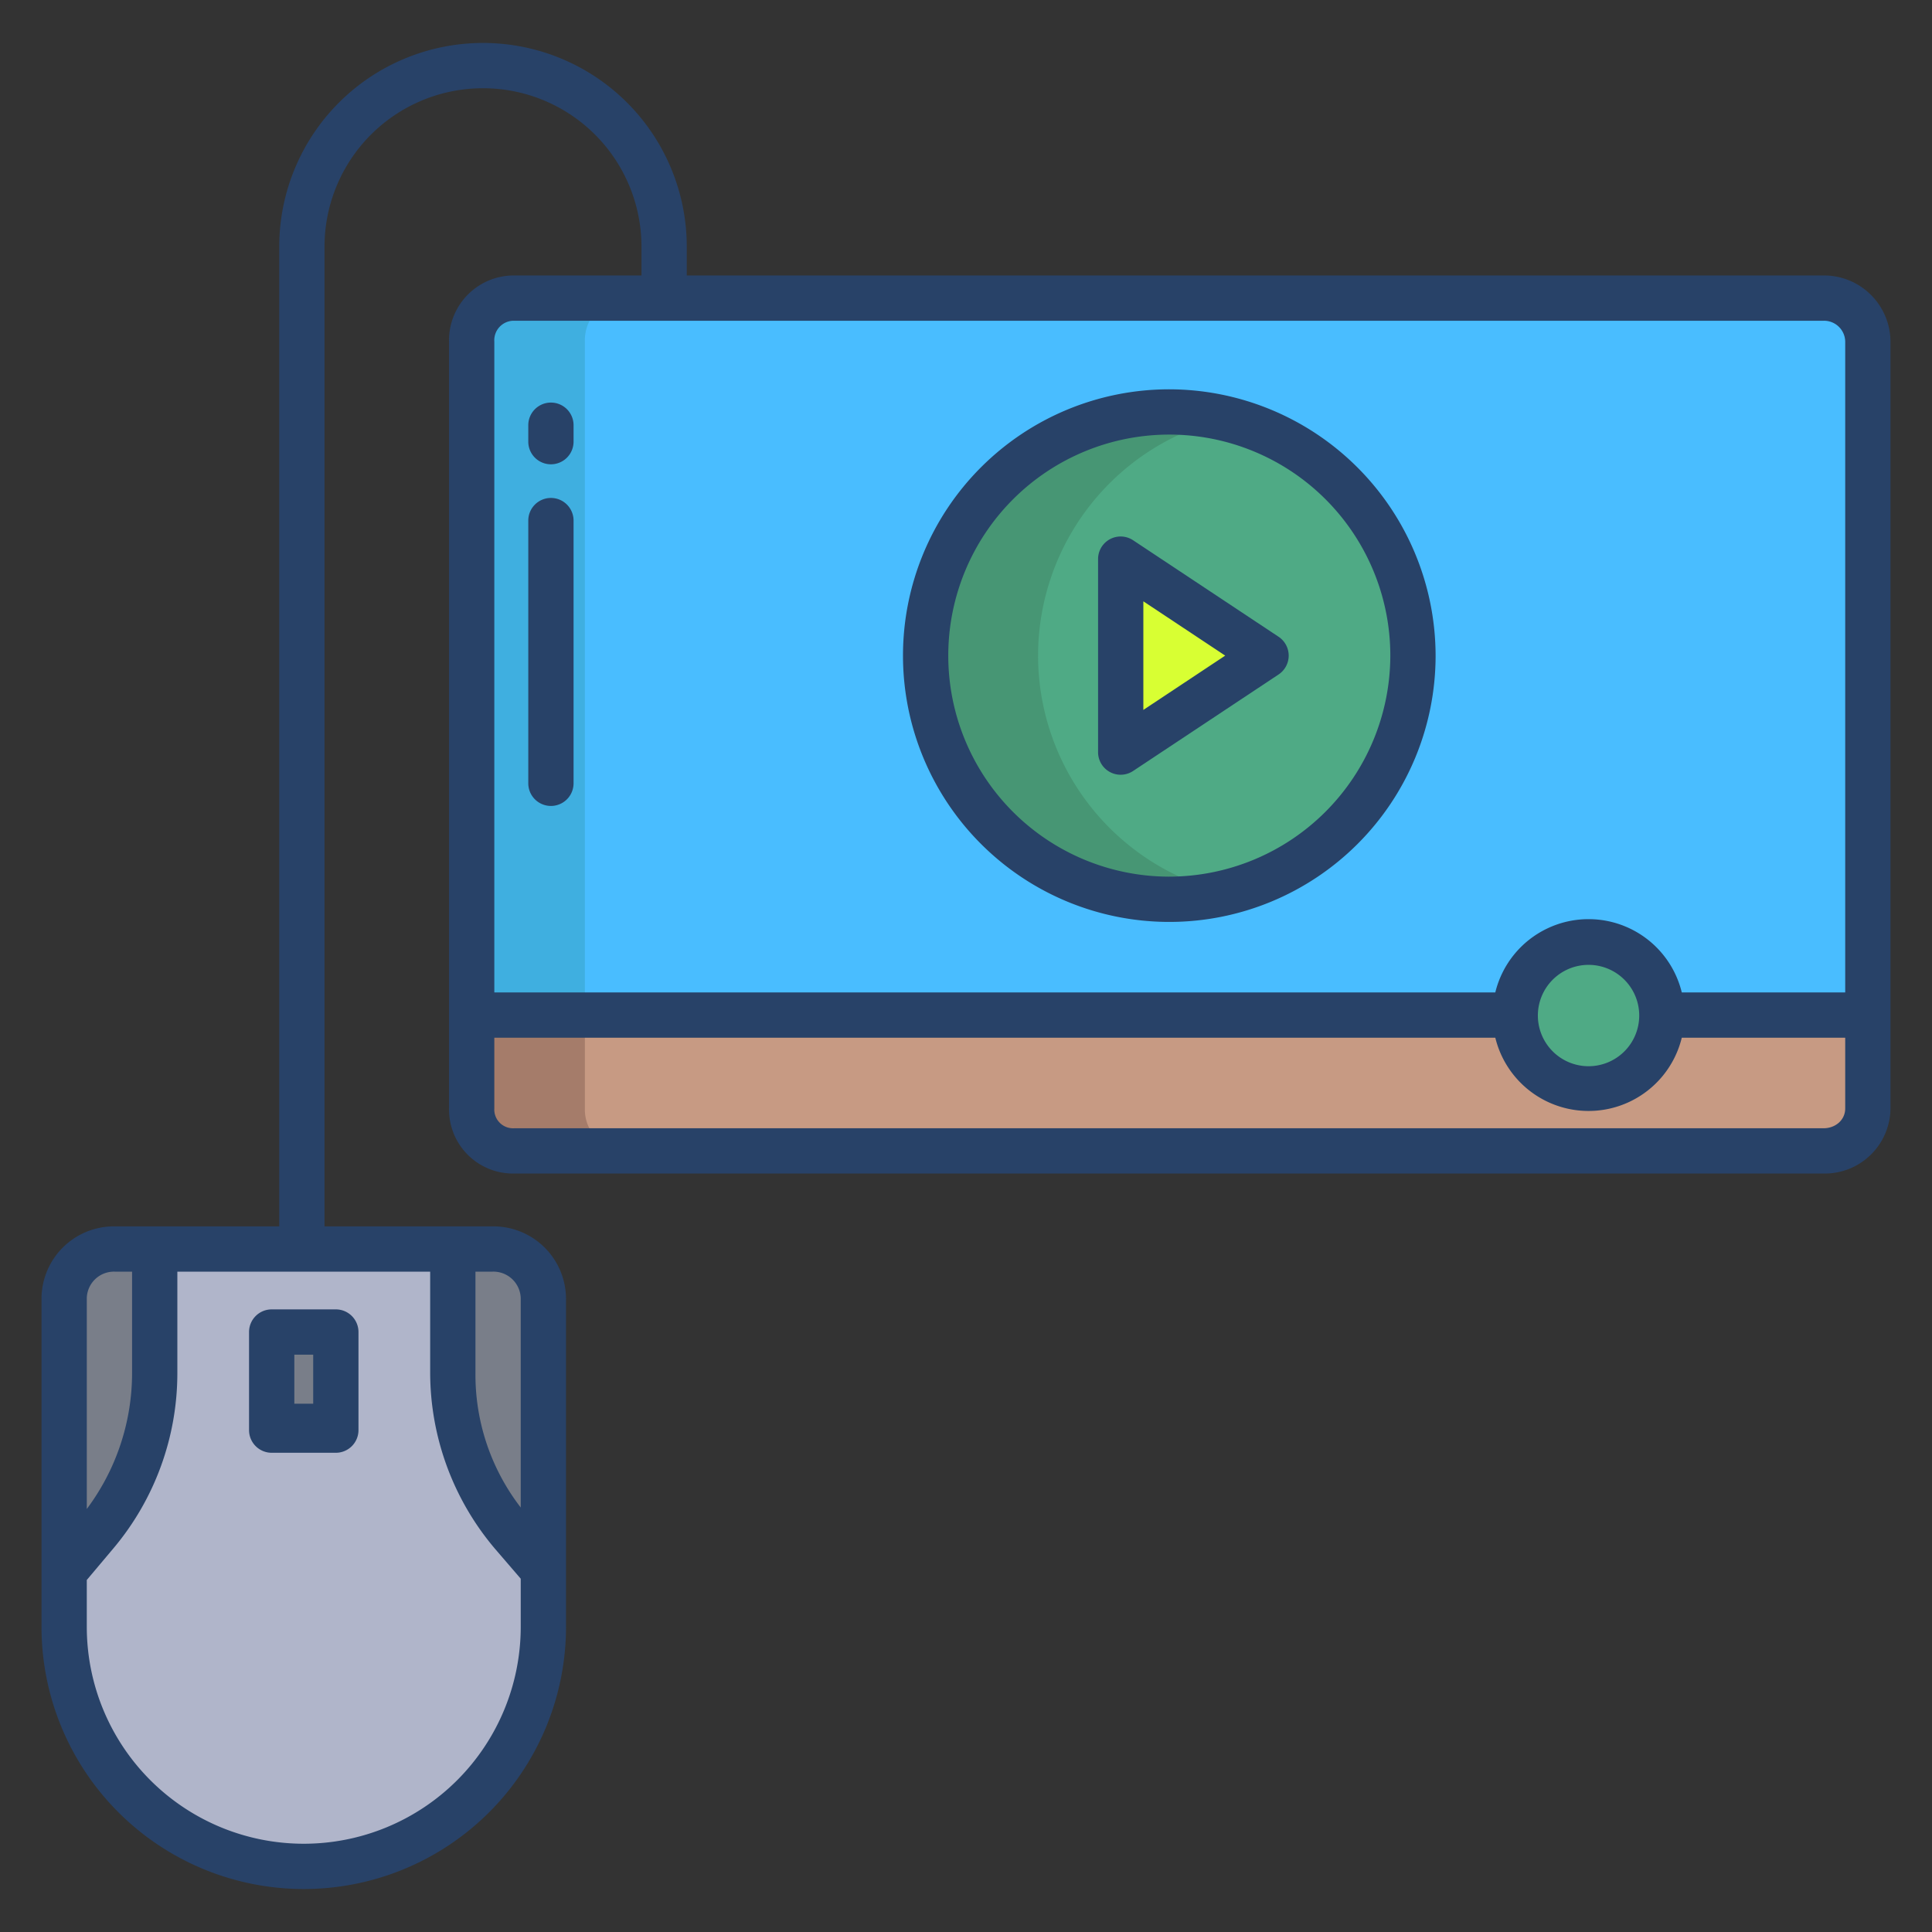 <svg id="Layer_1" height="512" viewBox="0 0 512 512" width="512" xmlns="http://www.w3.org/2000/svg" data-name="Layer 1"><rect x="0" y="0" width="512" height="512" fill="#333333" stroke="none"/><path d="m483.26 79h-347.06a11.154 11.154 0 0 0 -11.2 11.51v178.49h370v-178.49a11.607 11.607 0 0 0 -11.74-11.51z" fill="#49bdff"/><path d="m309.77 109.17a64.575 64.575 0 1 1 -64.67 64.58 64.629 64.629 0 0 1 64.67-64.58z" fill="#4faa85"/><path d="m335.51 173.75-38.54 25.57v-51.14z" fill="#d8ff33"/><path d="m125.75 269h-.75v24.74a10.951 10.951 0 0 0 11.2 11.26h347.06c6.43 0 11.74-4.83 11.74-11.26v-24.74z" fill="#c79a83"/><path d="m420.98 249.73a19.415 19.415 0 1 1 -19.43 19.41 19.42 19.42 0 0 1 19.43-19.41z" fill="#4faa85"/><path d="m130.52 331h-100.09a13.188 13.188 0 0 0 -13.43 13.14v86.97a63.5 63.5 0 0 0 127 0v-86.97a13.231 13.231 0 0 0 -13.48-13.14z" fill="#b0b5ca"/><path d="m143.96 344.14v72.05l-8.2-9.76a66.023 66.023 0 0 1 -15.5-42.5v-33.21h10.26a13.433 13.433 0 0 1 13.44 13.42z" fill="#797e89"/><path d="m40.98 331.05v32.88a66.023 66.023 0 0 1 -15.5 42.5l-8.2 9.76h-.28v-72.05a13.424 13.424 0 0 1 13.43-13.42h10.55z" fill="#797e89"/><path d="m72.2 352.56h16.55v25.89h-16.55z" fill="#797e89"/><path d="m155 269v-178.49a11.154 11.154 0 0 1 11.2-11.51h-30a11.154 11.154 0 0 0 -11.2 11.51v178.49z" fill="#3fafe0"/><path d="m155 293.74v-24.74h-30v24.74a10.951 10.951 0 0 0 11.2 11.26h30a10.951 10.951 0 0 1 -11.2-11.26z" fill="#a57c6a"/><path d="m275.1 173.75a64.6 64.6 0 0 1 49.67-62.815 64.575 64.575 0 1 0 0 125.62 64.6 64.6 0 0 1 -49.67-62.805z" fill="#479674"/><g fill="#284268"><path d="m146 106.687a6 6 0 0 0 -6 6v4.357a6 6 0 0 0 12 0v-4.357a6 6 0 0 0 -6-6z"/><path d="m146 131.962a6 6 0 0 0 -6 6v69.621a6 6 0 0 0 12 0v-69.621a6 6 0 0 0 -6-6z"/><path d="m309.774 103.171a70.574 70.574 0 1 0 70.676 70.574 70.705 70.705 0 0 0 -70.676-70.574zm0 129.148a58.574 58.574 0 1 1 58.676-58.574 58.691 58.691 0 0 1 -58.676 58.574z"/><path d="m338.832 168.745-38.546-25.57a5.978 5.978 0 0 0 -9.286 5v51.14a5.98 5.98 0 0 0 9.29 5l38.543-25.57a6 6 0 0 0 0-10zm-35.832 19.39v-28.78l21.692 14.39z"/><path d="m72 385h17a6 6 0 0 0 6-6v-26a6 6 0 0 0 -6-6h-17a6 6 0 0 0 -6 6v26a6 6 0 0 0 6 6zm6-26h5v13h-5z"/><path d="m483.257 73h-301.257v-7.616a54 54 0 0 0 -108 0v259.616h-43.568a19.214 19.214 0 0 0 -19.432 19.143v86.967a69.5 69.5 0 0 0 139 0v-86.967a19.252 19.252 0 0 0 -19.476-19.143h-44.524v-259.616a42 42 0 0 1 84 0v7.616h-33.8a17.172 17.172 0 0 0 -17.2 17.511v203.225a16.963 16.963 0 0 0 17.2 17.264h347.057a17.422 17.422 0 0 0 17.743-17.264v-203.225a17.629 17.629 0 0 0 -17.743-17.511zm-460.257 271.143a7.2 7.2 0 0 1 7.432-7.143h4.568v26.934a60.141 60.141 0 0 1 -12 35.96zm103-7.143h4.524a7.241 7.241 0 0 1 7.476 7.143v55.366a57.575 57.575 0 0 1 -12-35.575zm-12 0v26.934a72.29 72.29 0 0 0 17.056 46.366l6.944 8.073v12.737a57.5 57.5 0 0 1 -115 0v-12.4l7.085-8.415a72.147 72.147 0 0 0 16.915-46.361v-26.934zm375-43.264c0 3.117-2.626 5.264-5.743 5.264h-347.057a4.968 4.968 0 0 1 -5.2-5.264v-18.736h265.272a25.43 25.43 0 0 0 49.418 0h43.31zm-81.45-24.593a13.431 13.431 0 1 1 13.431 13.417 13.439 13.439 0 0 1 -13.431-13.417zm81.45-6.143h-43.31a25.43 25.43 0 0 0 -49.418 0h-265.272v-172.489a5.17 5.17 0 0 1 5.2-5.511h347.057a5.618 5.618 0 0 1 5.743 5.511z"/></g></svg>